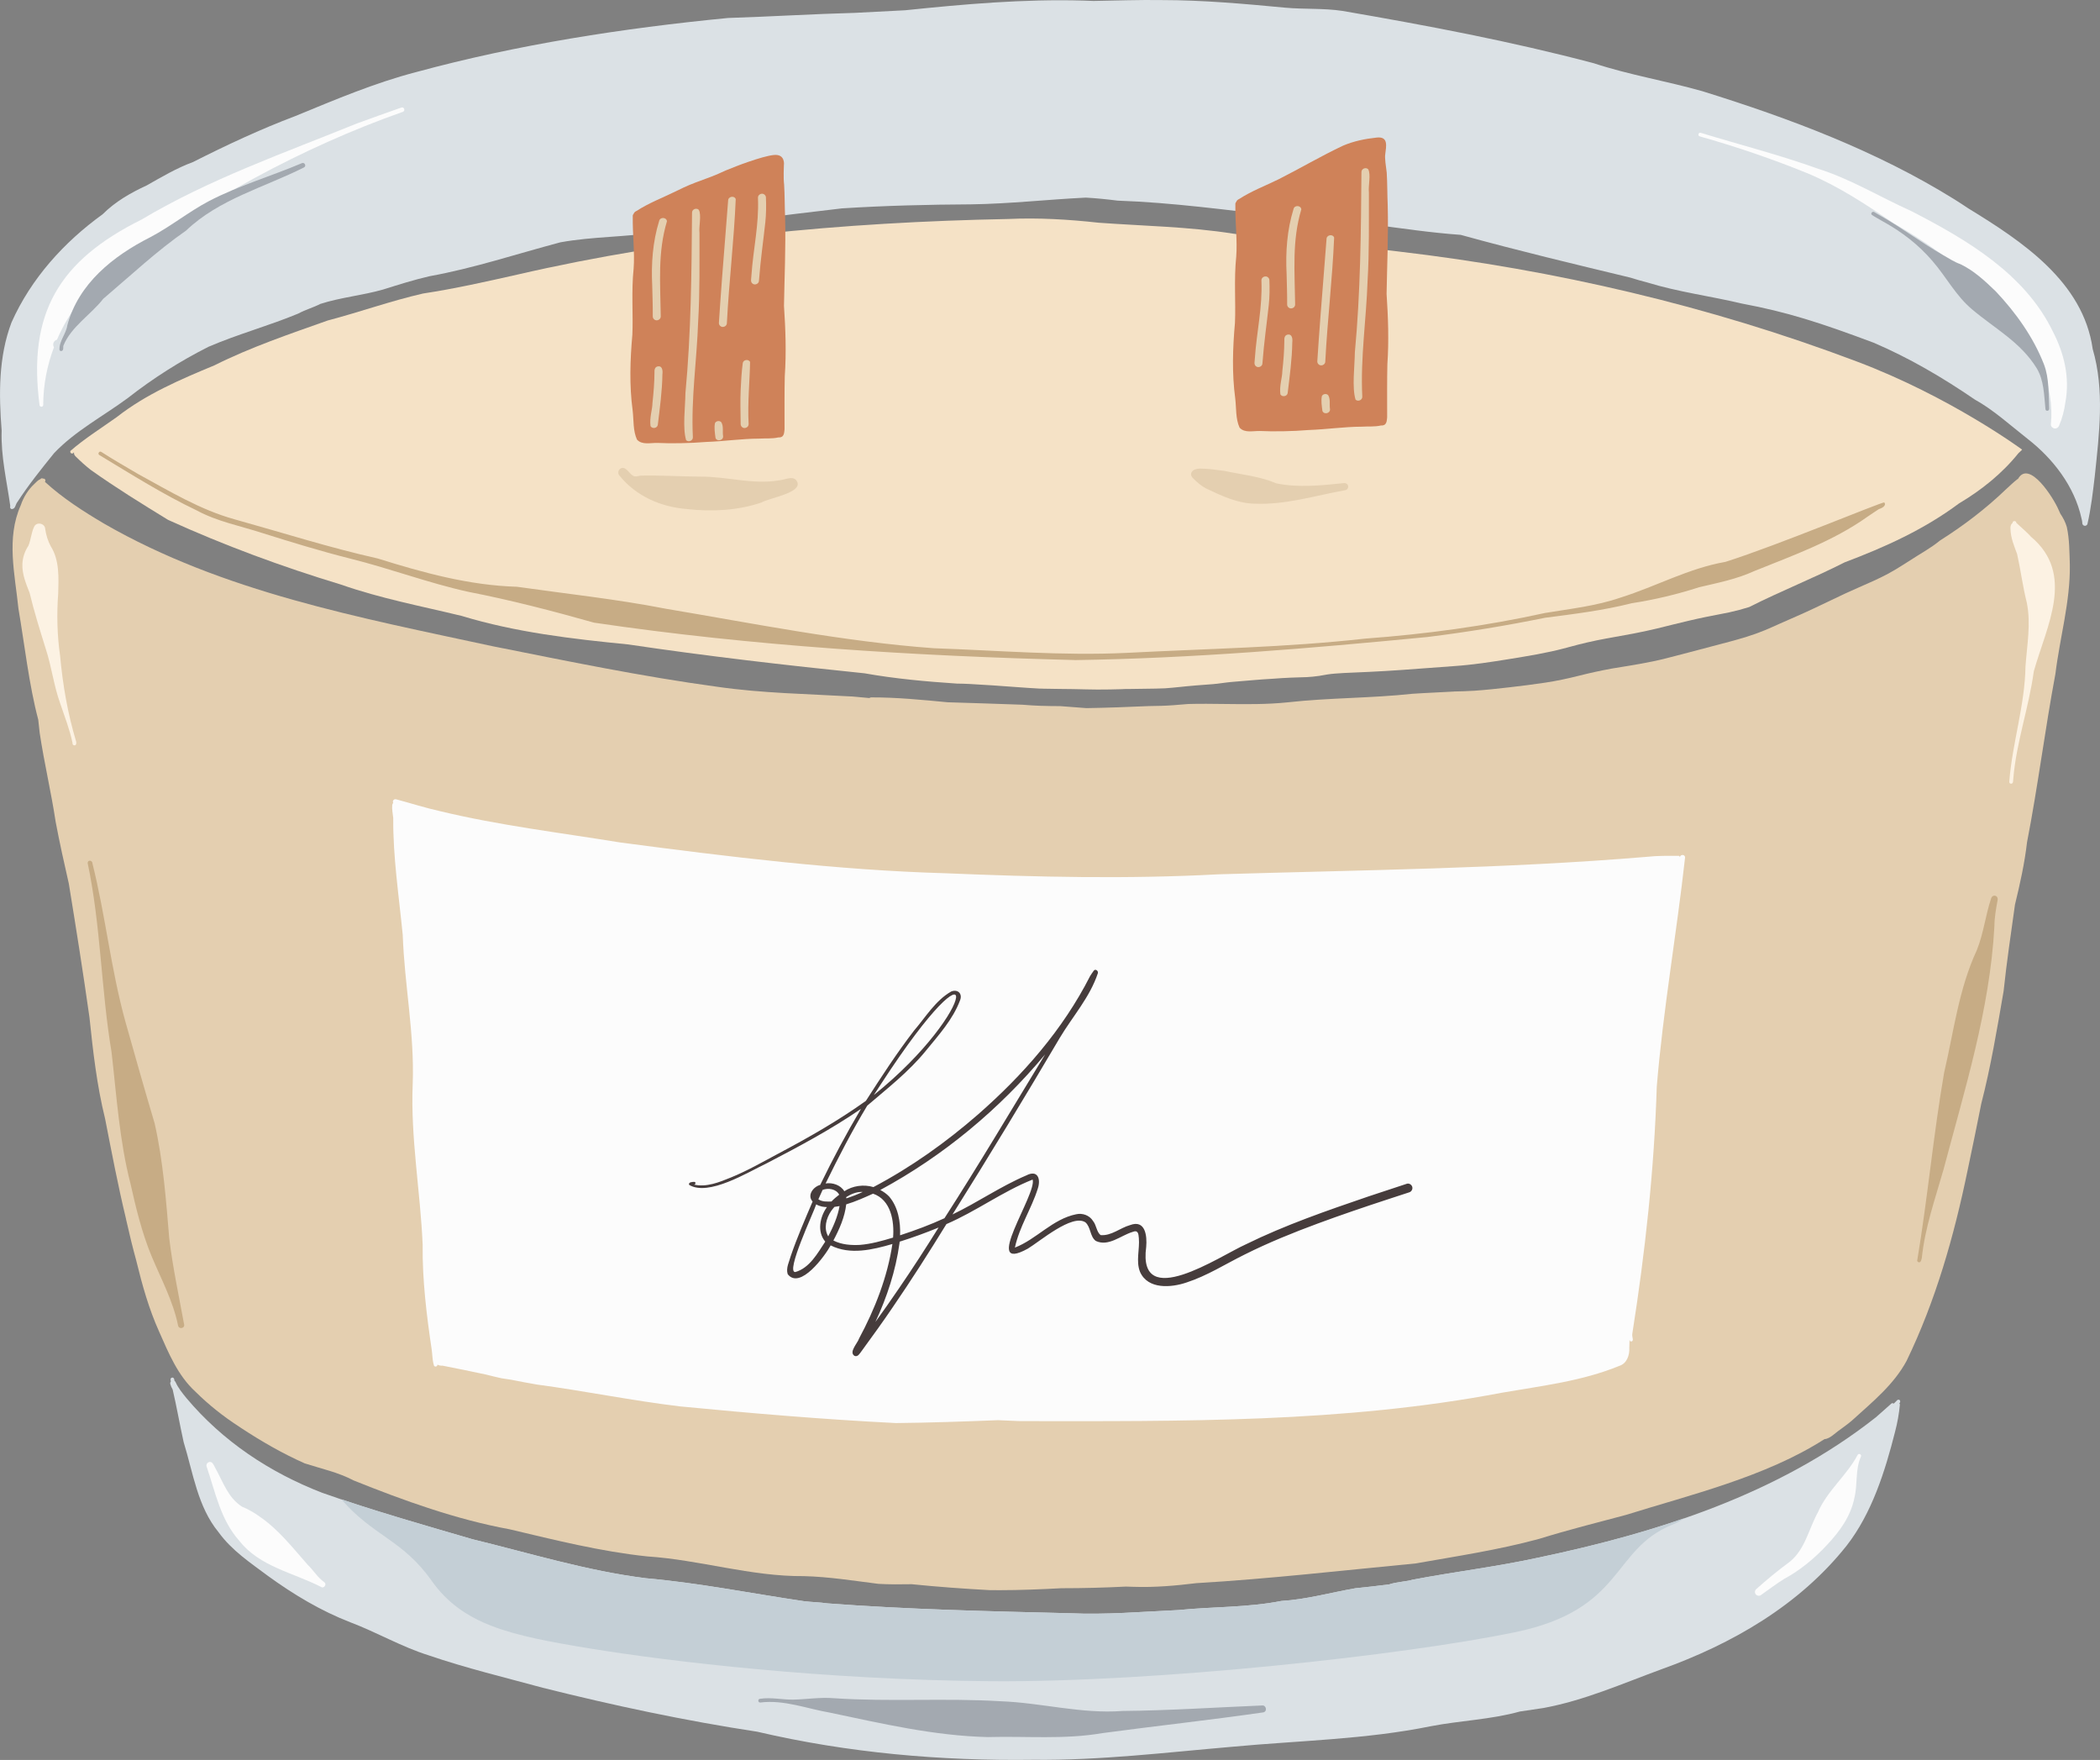 <svg id="_Слой_2" xmlns="http://www.w3.org/2000/svg" width="1080" height="905" viewBox="0 0 1080 905"><rect x="0" y="0" width="1080" height="905" fill="#808080" stroke="none"/><g id="Beauty04_498260428"><g id="Beauty04_498260428-2"><path d="M509.29 817.71c-13.47-.73-26.98-1.7-40.44-3.07-5.7.1-11.41.15-17.12-.18-12.71-1.6-25.38-3.64-38.24-3.97-27.35.24-53.52-8.37-80.62-10.14-23.94-2.52-47.39-8.4-70.7-13.93-27.6-5.06-54.3-14.7-80.29-25.13-7.99-4.22-16.69-6.04-25.16-8.78-11.33-5.03-22.15-11.26-32.51-18.06-.22-.15-.51-.34-.81-.55-.03-.03-.06-.04-.1-.07-.1-.07-.22-.15-.33-.22-8.02-5.19-15.57-11.13-22.52-18.03-9.07-8.31-13.76-19.86-18.64-30.88-5.25-11.66-8.66-23.85-11.66-36.18-.01-.06-.03-.12-.04-.18-1.85-6.74-3.52-13.51-5.03-20.31-.06-.27-.13-.55-.21-.82-.03-.09-.03-.18-.03-.27-.03-.1-.04-.22-.07-.33-4.09-16.93-7.4-34.36-10.72-51.33-4.24-17.14-6.22-34.66-8.04-52.12-3.25-22.97-6.87-45.89-10.62-68.78-2.4-10.54-4.76-21.1-6.76-31.74-2.34-15.51-5.92-30.35-8.22-45.78-.25-2.27-.51-4.55-.75-6.82-4.73-17.75-7.07-38.91-10.19-57.15-1.79-17.7-6.37-36.07 1.21-53.08 1.4-4.18 3.88-8.13 7.11-11.08.86-.88 1.83-1.89 3.01-2.36t.01-.01c.13-.21.36-.36.63-.4.25-.04.49.03.67.16h.15c1.04-.1 1.34 1.04.84 1.61.07.07.13.15.18.21 9.1 8.32 19.7 15.09 30.26 21.34 61.13 35.21 131.56 48.3 199.69 63.01 38.39 7.64 76.77 15.6 115.56 20.86 23.15 3.36 46.54 3.68 69.79 5.03 2.85.28 5.68.54 8.53.78.21-.16.49-.28.82-.34 13.12-.04 26.26 1.25 39.42 2.51h.01c12.82.44 25.64.75 38.44 1.26 3.07.25 6.14.45 9.22.56 3.43.13 6.88.14 10.31.17 4.46.3 8.91.68 13.37 1.02 10.77-.17 21.55-.58 32.32-1.06.1.0.19.0.29.0 4-.04 7.99-.13 11.98-.43 2.59-.19 5.17-.41 7.76-.63 6.32-.18 12.65-.09 18.98-.01 10.75.13 21.5.27 32.23-.85 21.35-2.38 42.86-2.09 64.18-4.4 1.85-.1 3.69-.22 5.54-.33 5.4-.31 10.8-.6 16.2-.84-.28.0-.57.01-.85.01 3.65-.09 7.29-.15 10.93-.4 6.01-.42 12.01-1.07 17.99-1.76 6.16-.69 12.3-1.49 18.42-2.4 5.91-.88 11.69-2.13 17.48-3.59 5.49-1.39 11.01-2.59 16.57-3.61.17-.03.34-.06.52-.09-.12.02-.25.05-.37.07.14-.02.27-.05.4-.08 9.24-1.53 18.56-2.89 27.64-5.22-.06.01-.1.03-.16.04 8.11-2.06 16.18-4.22 24.26-6.35 5.79-1.52 11.59-3 17.3-4.77 3.15-.97 6.22-2.09 9.26-3.33 2.64-1.07 5.22-2.3 7.83-3.44 5.82-2.58 11.68-5.07 17.43-7.8 5.13-2.43 10.25-4.9 15.39-7.31.1-.04.2-.09.29-.14-.06.03-.12.06-.18.08.18-.08.35-.17.53-.25.0.0.0.0.0.0.0.0-.02.0-.03.01.01.0.03.0.03-.01 2.29-1.05 4.6-2.08 6.91-3.1 5.22-2.28 10.47-4.55 15.49-7.25 5.17-2.8 10.04-6.17 15.05-9.26 2.59-1.6 5.2-3.16 7.71-4.91 1.29-.89 2.53-1.84 3.75-2.82 12.05-7.61 23.46-16.28 33.93-26.35 1.91-1.7 3.73-3.55 5.76-5.1.1-.09.22-.15.36-.18 5.74-10.22 18.45 10.02 20.94 16.03.3.61.58 1.24.85 1.86 1.42 2.09 2.58 4.32 3.3 6.77 1.42 6.37 1.34 12.97 1.57 19.43.28 19-5.12 37.39-7.41 56.13-5.4 28.8-9.01 57.88-14.6 86.62-1.25 10.84-3.62 21.47-6.2 32.06-2.04 14.78-4.28 29.51-5.83 44.38-3.34 19.4-6.59 38.92-11.5 57.98-2.27 11.54-4.67 23.04-7.08 34.51-6.92 33.55-16.4 66.93-31.36 97.8-6.49 12.06-17.39 20.95-27.35 29.98-3.3 3.04-7.14 5.34-10.57 8.23-1.06.81-2.8 1.95-4.25 1.97h-.01c-30.24 19.43-69.2 28.68-102.09 38.98-14.79 3.91-30.23 7.84-44.71 12.33-20.83 5.67-42.29 8.89-63.53 12.63-37.54 3.59-75.12 7.93-112.77 10.14-10.69 1.31-21.39 2.25-32.33 1.88-1.3-.04-2.59-.07-3.89-.12-10.9.55-21.83.84-32.76.84-.06.0-.1.0-.16-.01-10.65.56-21.32 1.02-31.99 1.02-1.58.0-3.16-.01-4.74-.03z" fill="#e4cfb0"/><path d="M829.64 343.67c-.12.02-.25.05-.37.07-.01.0-.02.0-.03.0.14-.03.27-.06.41-.08z" fill="#e4cfb0"/><path d="M565.42 354.6c-4.49.0-8.96-.18-13.45-.25-5.12-.09-10.25-.07-15.36-.21-.27.0-.54-.01-.81-.03h.06c-.18.0-.36-.01-.54-.01h-.12c-.12-.01-.24-.01-.37-.01h.07c-.18.0-.36-.01-.54-.01-7.9-.43-15.78-1.1-23.68-1.63-3.97-.27-7.93-.51-11.9-.72-2.22-.13-4.44-.18-6.68-.21-15.94-1.06-31.84-2.51-47.51-5.29-40.61-4.15-81.17-8.84-121.56-14.85-28.83-2.83-57.77-6.2-85.59-14.66-20.76-5.03-41.76-8.99-61.98-16.08-30.32-9.17-60.14-20.19-88.99-33.29-13.51-8.28-26.84-16.51-39.73-25.67-2.82-2.18-5.49-4.64-7.99-7.11-.6-.6-.78-1.34-.69-2.04-.03.01-.04.04-.07.07-.16.43-.78.79-1.28.54-.48-.21-.7-.79-.49-1.27 7.32-6.37 15.91-11.74 23.89-17.43 15.03-11.78 32.66-19.31 50.18-26.58 18.61-9.32 38.79-16.15 58.31-23.07 16.42-4.31 32.44-10.08 48.94-13.85 16.4-2.49 32.33-6.08 48.44-9.71 82.71-19.07 167.71-26.99 252.49-28.62 15.42-.72 31.21.22 46.45 1.91 23.17 1.69 46.44 2.03 69.42 5.65 13.3 1.86 26.77 1.94 40.13 2.89 15.06 1.37 29.84 4.67 44.87 6.28 80.31 9.41 159.64 27.89 235.34 56.46 48.29 18.15 85.11 45.28 85.21 45.37.19.14-1.15 1.14-1.82 1.86-8.4 10.47-19.06 19.01-30.6 25.86-17.88 13.35-38 22.44-58.74 30.26-16.14 8.19-32.99 14.84-49.14 23.01-3.34 1.06-6.73 1.95-10.16 2.7-.04.0-.09.01-.12.03.03-.01.07-.03.12-.03h.03c-.86.18-1.74.36-2.61.52-.89.18-1.79.36-2.68.52.33-.06.64-.12.97-.18-5.41 1.03-10.8 2.1-16.17 3.37-5.56 1.33-11.13 2.67-16.67 4.07-8.31 2.03-16.78 3.49-25.2 5-.31.06-.61.1-.91.16.04-.01.1-.03.16-.04-.07.01-.15.03-.21.04-.06.0-.1.01-.15.03.04-.01.09-.03.15-.03h.04c-6.52 1.18-12.96 2.68-19.34 4.44.0.0.01-.01.02-.02-.15.04-.31.08-.46.12-.13.04-.27.07-.39.12.12-.04.25-.07.39-.12.13-.03.28-.07.43-.1-.37.1-.73.19-1.09.31-.39.1-.76.21-1.13.31.07-.03.16-.06.25-.09-9.41 2.52-19.03 4.04-28.62 5.61-9.4 1.52-18.84 2.98-28.33 3.62-11.86.79-23.7 1.86-35.57 2.54-5.56.31-11.11.6-16.67.81-3.04.12-6.08.27-9.13.51-2.58.19-5.12.63-7.67 1.1-.04.0-.09.01-.13.03.04-.01.09-.03.13-.03h.06c-.15.03-.28.04-.43.07.07-.01.16-.03.24-.04-.09.0-.19.01-.28.04-.01.0-.03.0-.04.01.01-.01.03-.01.04-.01h.04c-.09.01-.18.03-.25.04.0.0.0.0.0-.01-2.05.31-4.06.49-6.12.61h.3c-.12.0-.24.0-.36.01.01.0.03-.01.06-.01-.03.0-.06.01-.09.01h-.22c-2.71.07-5.44.16-8.16.27.22-.01.45-.01.66-.03-3.31.12-6.61.37-9.92.6-3.36.22-6.71.4-10.07.72-3.13.28-6.25.55-9.38.79-3.07.22-6.11.67-9.16 1.06-.06.0-.1.0-.15.01h-.09c-.13.01-.27.03-.39.04-.39.04-.79.09-1.19.13-3.21.27-6.41.46-9.6.73.19-.01.39-.03.58-.04-.36.03-.73.06-1.09.09.19-.01.39-.03.58-.04-5.1.4-10.19 1.07-15.29 1.42-6.41.28-12.84.19-19.25.36h-.86c-.6.0-1.21.0-1.77.07h-.18s-.1.01-.15.01c.01.0.03-.01.04-.01-.06.01-.13.01-.19.01h.13c-1.74.04-3.5.09-5.25.13h.57c-.33.0-.66.0-.98.01.04.0.09-.01.13-.01-.79.01-1.6.03-2.39.04.03-.01.07-.01.11-.01-1.25.01-2.51.01-3.75.03z" fill="#f5e2c6"/><path d="M890.28 314.69c-.19.04-.39.07-.58.12.19-.04.39-.09.58-.12z" fill="#f5e2c6"/><path d="M977.02 720c.42.63.22 1.18-.21 1.7.13.12.24.3.28.54-.43 4.71-1.28 9.44-2.49 14.03-5.15 20.37-11.95 41.92-24.93 58.58-24.37 30.68-58.92 50.53-95.28 63.56-20.04 7.34-39.74 16.09-60.74 19.91-4.01.58-8.01 1.18-12.02 1.79-14.85 4.15-30.65 4.64-45.78 7.56-33.51 6.82-67.78 7.37-101.71 10.53-34.18 2.92-68.32 7.11-102.68 6.73h.25c-47.81.66-95.71-3.55-142.29-14.44-37.12-5.64-73.88-13.48-110.28-22.59-19.72-5.38-39.4-10.08-58.71-16.69-13.88-4.34-26.75-11.89-40.28-16.99-15.09-5.85-28.99-14.18-42.04-23.62-9.22-6.9-18.88-13.23-25.71-22.7-10.78-13.08-13.09-30.57-17.96-46.36-2-9.01-3.53-17.97-5.62-26.92.0-.01-.01-.04-.01-.06-.54-.91-.95-1.88-1.24-2.91-.09-.45.01-.89.3-1.22-.07-.33-.12-.67-.16-1-.07-.51.34-1 .85-1.04.72-.07 1.09.61 1.09 1.21.04.18.09.34.12.52.21.12.37.3.49.52 1.4 3.18 3.49 5.65 5.61 8.29 18.7 22.25 42.86 38.28 69.79 48.69 25.4 9.02 51.49 16.34 77.37 23.91 29.6 7.2 58.85 16.27 89.14 20.04 27.29 2.4 54.25 7.83 81.25 11.8 4.13.52 8.05.52 12.11 1.13 41.52 3.13 82.84 4.06 124.6 5.07 18.69.86 37.27-.79 55.89-1.63 17.69-1.79 35.51-1.24 52.9-4.67 13.11-.81 25.37-4.32 38.22-6.56 5.77-.57 11.51-1.22 17.25-1.97 3.86-1.28 9.99-1.63 11.87-2.37 21.46-4.1 43.67-6.74 64.95-11.41 61.67-12.93 123.53-32.69 173.56-72.18 2.8-2.39 5.44-4.88 8.17-7.23.48.01.81.07 1.01.21.49-.48.98-.97 1.46-1.45.33-.54 1.1-.81 1.61-.31z" fill="#dbe1e5"/><path d="M1076.23 179.42c6.23 21.33 3.36 43.68 1.09 65.33-.97 8.29-1.94 16.72-3.8 24.8-.25.57-.84.91-1.45.82-.69-.1-1.18-.7-1.18-1.37.01-.67-.31-2.25-.43-2.51-3.58-16.4-14.67-30.71-27.74-40.86-8.96-7.01-17.34-14.75-27.13-20.19-16.64-11.39-33.79-21.43-52-29.21-27.63-10.35-44.55-15.79-67.71-20.12-16.21-3.86-32.82-5.95-48.75-10.87-2.92-.73-5.82-1.58-8.69-2.49h-.01c-29.8-7.19-56.94-13.63-87.21-21.98-31.03-2.22-61.92-9.19-92.98-9.65-27.77-3.18-55.52-6.98-83.5-7.95-5.44-.7-10.86-1.24-16.27-1.55-19.69.95-39.33 3.19-59.03 3.46-22.16.12-44.29.66-66.42 2.07-31.62 3.65-63.17 7.75-94.59 12.18-16.79 2.65-33.63 2.25-50.29 5.29-22.4 5.94-44.43 13.3-67.24 17.42-8.1 1.85-15.99 4.38-23.91 6.85-10.62 3.04-21.73 4.01-32.21 7.38-3.71 1.89-7.74 3-11.44 5-15.15 6.29-31.15 10.6-46.11 17.05-14.67 7.4-28.62 16.26-41.53 26.38-12.71 9.38-26.96 16.82-37.88 28.31-6.58 8.14-13.21 16.39-18.89 25.16-.89 1-1.04 3.3-2.37 3.5-.21.12-.46.15-.7.07-.67-.19-.79-.98-.58-1.55-1.8-12.91-4.89-25.62-4.43-38.74-1.48-18.63-1.66-37.91 5.06-55.64 10.05-22.56 26.98-41.28 46.87-55.63 6.49-6.49 14.33-10.98 22.62-14.81 7.78-4.4 15.46-8.95 23.89-12.06 17.16-8.68 34.61-16.85 52.64-23.65 20.31-8.35 40.76-17.05 62.05-22.58 52.42-14.24 106.32-22.56 160.39-27.83 21.86-.69 43.61-2.06 65.44-2.64 8.58-.46 17.15-.89 25.71-1.33 30.38-3.15 61.01-5.85 91.55-4.98 1.77.06 3.53.12 5.31.19 11.65-.18 23.64-.64 35.06-.45 21.19.0 42.5 1.92 63.53 3.91 9.8.89 19.66.19 29.42 1.66 43.32 7.46 86.69 15.64 129.21 26.89 18.34 6.05 37.4 9.14 55.95 14.41 45.01 14 89.55 30.72 129.52 55.57 2.36 1.48 4.68 2.98 6.98 4.53.04.03.09.06.13.09 27.68 16.93 59.16 37.75 64.05 72.33z" fill="#dbe1e5"/><path d="M20.34 208.31c-6.2-47.41 10.08-74.34 52.46-95.41 34.94-20.83 73.39-34.23 110.86-49.45 7.56-2.77 15.15-5.47 22.74-8.14 1.43-.51 2.22 1.66.81 2.19-52.72 18.58-101.57 45.84-146.61 78.68-13.8 9.57-24.7 23.14-31.3 38.51-1.14.28-2 1.41-1.94 2.59.01.48.16.91.39 1.27-3.55 9.44-5.49 19.46-5.52 29.58.08.67-.43 1.02-.94 1.02-.45.0-.9-.27-.95-.84z" fill="#fcfcfc"/><path d="M1056.68 220.35c-1.01-.12-1.98-1.03-1.94-2.1.98-9.57-.87-19.29-3.89-28.29-16.8-32.79-45.56-57.26-77.01-75.18-14.44-9.8-28.37-19.05-44.37-25.71-18.04-7.35-36.6-13.66-55.31-18.94-1.19-.3-.73-2.15.46-1.85 20.17 6.19 40.57 11.35 60.43 18.51 16.87 5.31 32 14.64 48.05 21.83 28.27 14.56 58.23 32.11 72.61 61.77 5.86 11.27 8.85 23.76 6.5 36.42-.58 4.21-1.6 8.28-3.3 12.2-.38.88-1.29 1.45-2.24 1.34z" fill="#fcfcfc"/><path d="M863.95 440.74c.19-1.4 2.59-1.55 2.67.15-4.35 39.25-11.33 78.49-14.57 117.93-1.3 42.53-5.94 84.94-12.56 126.93-.42 1.82 1.36 4.19-1.01 4.07-.15-.27-.3-.54-.43-.81-.01 1.37-.06 2.7-.12 4.01.22 3.88-1.25 8.2-5.28 9.41-19.12 7.84-39.82 10.2-60.03 13.71-81.77 15.61-165.13 14.69-248.02 14.64-3.77-.15-7.53-.31-11.3-.48-17.51.69-35 1.3-52.49 1.48-37.19-1.86-74.18-5-111.21-8.58-24.77-2.98-49.09-7.98-73.78-11.27-4.34-.75-8.63-1.57-12.93-2.43-1.64-.24-3.3-.48-4.94-.75-2.64-.58-5.28-1.22-7.9-1.89-7.46-1.57-14.9-3.16-22.4-4.59-.91.07-1.92-.1-2.71-.55.01.03.01.07.03.1.0.52-.51.92-1 .91-.55-.03-.91-.49-.91-1.01-.73-2.42-.67-5.22-1.04-7.67-2.64-17.79-4.88-35.93-4.65-53.91-1.18-27.48-6.26-55-5.13-82.57 1-25.9-4.22-51.03-5.12-76.77-1.97-20.18-5.03-39.92-4.89-60.19.01-.01.0-.03.0-.04-.25-2.24-.72-4.43-.51-6.65.07-.42.25-.76.51-1.03-.18-.33-.24-.73-.09-1.1.25-.67.98-.97 1.64-.75 7.47 2 14.84 4.37 22.4 6.05 30.6 7.38 61.99 11.11 93.04 16.17 55.45 7.29 111.09 14.2 167.04 15.79 46.87 1.97 93.59 3.06 140.44.54 73.43-2.21 147.07-2.86 220.3-8.99 5.44-.61 11.04-.52 16.39-.51.31.09.51.36.57.66z" fill="#fcfcfc"/><path d="M353.39 261.77c-13.67-1.06-26.27-6.66-34.83-17.23-.9-.92-.71-2.54.22-3.36 2.65-2.06 4.57 1.95 6.39 3.19 1.27 1.06 2.82.45 4.28.21 10.22-.25 20.54.46 30.8.52 13.6-.11 26.84 4.24 40.43 1.9 3.09-.17 7.76-3.01 9.4.98 2.13 5.58-14.65 8.09-18.49 10.43-12.18 4.14-25.45 4.8-38.19 3.37z" fill="#e4cfb0"/><path d="M645.4 259.02c-9.03-.15-17.22-4.08-25.2-7.87-2.42-1.28-4.45-3.07-6.38-4.97-.98-.86-1.72-2.09-.98-3.4.78-1.4 2.73-1.74 4.19-1.82 4.2.0 8.43.66 12.6 1.18 8.99 1.94 18.26 2.77 26.81 6.43 11.42 2.35 23.35 1.03 34.81-.15.92-.1 1.79.43 2.04 1.34.27.94-.31 2.06-1.3 2.28-15.58 2.78-30.83 7.68-46.76 6.96.0.0.18.01.18.01z" fill="#e4cfb0"/><path d="M1033.33 402.06c1.55-19.99 8.04-39.29 8.35-59.38.78-11.01 2.87-21.83.68-32.78-2.11-8.3-3.12-16.67-4.98-24.98-1.55-4.2-3.31-8.3-3.42-12.85-.1-1.12.1-2.48 1.07-3.13-.06-1.26 1.9-1.36 1.93-.1 2.85 2.65 6.51 5.78 7.92 7.63-.1-.13-.2-.26-.31-.39.0.0-.01-.02-.02-.03 22.91 19.25 7.91 45.97 1.41 69.17-2.54 18.59-8.99 36.45-10.54 55.09-.17.97.17 2.66-1.16 2.69-.49.0-.96-.32-.91-.95z" fill="#fcf2e3"/><path d="M37.3 382.07c-1.38-6.78-4.07-13.59-6.26-20.12-3.36-9.18-4.47-19.1-7.54-28.39-2.96-9.51-5.94-18.97-8.26-28.65-1.86-4.75-3.91-9.65-3.73-14.84.14-3.39 1.23-6.62 3.1-9.43 1.32-3.17 1.45-6.7 2.96-9.8 1.23-2.67 5.5-1.77 5.67 1.09.44 3.13 1.37 6.21 2.87 9 4.52 7.08 4.05 16.22 3.82 24.31-.8 10.49-.53 21.7.97 31.9 1.4 15.23 3.89 29.65 8.25 44.16.22.73.11 2.01-.84 1.99-.58.0-1.19-.5-.98-1.21z" fill="#fcf2e3"/><path d="M91.6 681.7c-2.6-12.82-8.84-24.16-13.8-36.13-4.87-11.86-7.88-24.36-10.68-36.85-5.68-21.96-7.17-45.27-9.74-67.61-5.42-32.34-5.51-65.16-12.3-97.32.02-1.82 2.55-1.46 2.5.35 6.7 26.82 9.5 54.42 16.88 81.1 4.9 17.49 9.89 34.97 15.06 52.39 4.38 19.2 5.9 39.69 7.52 59.13 1.81 15 4.96 29.62 7.69 44.5.24 1.91-2.73 2.33-3.13.44z" fill="#c7ac85"/><path d="M986.05 647.87c5.31-31.8 8.27-64.45 13.78-96.25 4.97-21.19 7.55-43.11 16.82-63.02 3.48-8.63 4.43-17.84 7.37-26.66.24-.89 1.07-1.52 2.03-1.33.94.19 1.48 1.1 1.33 2.03-.87 4.78-1.65 9-1.69 13.71-2.32 42.76-15.29 84.01-26.17 125.08-4.27 15.01-9.58 29.92-11.17 45.55-.28.79-.36 2.1-1.35 2.14-.59.0-1.2-.52-.95-1.25z" fill="#c7ac85"/><path d="M508.01 893.25c-27.45-.63-54.32-6.91-81.08-12.54-11.95-2.04-23.67-6.77-35.93-5.23-1.24.1-1.39-1.8-.15-1.91 5.65-.89 11.48.51 17.09.42 7.02-.14 13.97-1.32 21-.72 28.51 1.92 57.12-.17 85.68 1.56 21.06.77 41.47 6.6 62.68 5 23.94-.22 47.91-1.84 71.84-2.83 2.1-.2 2.75 3.16.52 3.56-27.63 3.98-55.33 6.98-82.82 10.67-19.39 3.36-39.22 1.46-58.82 2.02z" fill="#a3a9b0"/><path d="M30.6 179.96c-.28-4.52 3.42-8.28 4.03-12.69 5.75-21.48 23.6-35.64 42.64-45.28 10.52-5.53 19.75-13.08 30.24-18.61 15.31-7.96 31.97-12.77 47.77-19.49 1.46-.58 2.43 1.57 1 2.24-20.51 10.3-43.67 16.29-60.58 32.44-15.18 10.54-28.56 23.18-42.6 35.08-6.43 8.26-16.52 14.3-20.5 24.11-.16.67.03 1.31-.18 1.97-.17.85-1.45 1.14-1.82.23z" fill="#a3a9b0"/><path d="M1051.95 210.43c-.72-7.12-.72-14.8-4.46-21-8.3-13.55-21.71-20.52-33.36-30.41-8.23-6.92-13.23-16.62-20.17-24.66-7.16-8.41-15.83-15.12-25.48-20.42-1.9-1.17-3.96-2.17-5.8-3.42-.86-.77.29-2.01 1.2-1.47 1.09.69 2.37 1.4 3.55 2.08 10.95 6.2 20.93 13.83 31.84 20.03 2.83 1.58 5.89 3.64 8.92 4.67 6.93 3.29 12.77 8.74 18.25 14.05 10.28 10.92 19.3 23.49 24.76 37.54 2.74 7.23 2.27 15.24 2.65 22.76.12 1.21-1.77 1.49-1.89.25z" fill="#a3a9b0"/><path d="M552.67 339.41c-82.05-2.08-166.07-7.22-247.15-19.22-21.43-6.05-42.87-11.62-64.74-15.87-20.58-4.54-40.3-12.03-60.73-17.09-15.21-3.83-30.07-8.4-45.01-13.09-11.53-3.75-23.21-5.9-33.91-11.69-17.37-8.27-33.63-18.57-50.06-28.47-1.03-.67.03-2.27 1.06-1.58 6.13 3.97 12.58 7.62 18.86 11.33 15.95 8.7 32 18.43 49.54 23.28 24.57 6.84 48.93 14.62 73.8 20.19 23.39 7.32 46.96 13.81 71.55 14.53 25.62 3.65 51.07 6.33 76.44 11.28 45.81 7.69 91.56 16.94 137.95 20.33 32.99 1.13 66.05 3.96 99.07 2.39 40.95-2.14 82-2.77 122.76-7.34 31.09-2.29 62.01-6.48 92.43-13.17 13.22-2.2 26.29-3.57 38.92-7.93 18.4-5.78 34.87-15.04 53.91-18.36 27.09-8.56 81.03-31.15 81.71-30.55 1.32 1.75-1.5 3.03-2.87 3.46-1.94 1.22-3.78 2.58-5.71 3.82-17.78 12.65-38.25 19.92-58.28 27.99-9 4.16-18.83 6.07-28.36 8.32-11.33 3.66-22.91 6.41-34.69 8.23-14.64 3.72-29.63 5.54-44.49 7.46-20.07 4.09-40.39 7.42-60.68 9.92-60.27 5.83-120.76 10.98-181.33 11.86z" fill="#c7ac85"/><path d="M165.04 816c-14.24-7.3-31.56-10.4-41.91-23.62-9.65-10.73-12.37-25.01-16.87-38.27-.3-.85.18-1.82.98-2.18 1.87-.81 2.67 1.42 3.31 2.64 4.16 7.33 6.59 15.52 13.91 20.2 2.78 1.05 7.06 3.54 8.96 5.03 9.7 6.56 17.1 16.09 24.78 24.8 2.95 2.81 5.08 6.52 8.39 8.87 1.84 1.1-.03 3.69-1.55 2.52z" fill="#fcfcfc"/><path d="M903.06 819.96c-.7-.78-.69-2.04.1-2.74 5.56-4.99 11.33-9.72 17.33-14.15 7.88-6.36 9.76-16.97 14.43-25.39 4.85-11.19 14.84-18.93 20.4-29.46.51-1.13 2.24-.34 1.74.79-3 6.6-1.64 14.13-3.33 21.06-1.85 9.57-7.7 17.6-14.28 24.54-6.22 6.69-13.71 12.91-21.7 17.2-4.21 2.58-8.11 5.61-12.15 8.43-.79.55-1.89.43-2.55-.27z" fill="#fcfcfc"/><g><path d="M397.75 79.73c-5.82.63-19.1 5.62-24.51 7.92-11.33 5.31-14.5 5.08-25.67 10.72-6.74 3.29-13.79 5.97-20.12 10.05-.88.38-1.36.92-1.57 1.5-.32.4-.55.86-.46 1.43-.13 9.67 1.09 18.38.44 26.81-1.22 11.63-.18 23.89-.65 33.98-1.15 12.99-1.59 25.98.15 38.95.59 4.95.13 10.37 2.23 14.96 2.62 2.93 7.11 1.6 10.59 1.72 6.65.33 16.66.2 25.05-.51 9.12-.31 18.15-1.68 27.28-1.71 3.26-.23 6.61.14 9.81-.62.69.04 1.38-.06 1.95-.45 1.07-.9 1.08-2.48 1.21-3.77-.02-8.71-.06-20.57.12-27.33.84-12.07.39-24.09-.41-36.15.22-13.49.98-30.23.58-45.47-.25-5.61-.16-11.24-.51-16.84-.44-3.29-.12-9.88-.12-9.88.0.0 1-6.09-5.39-5.31z" fill="#cf8259"/><path d="M338.08 188.46c-1.37.37-1.57 1.84-1.49 3.05-.03 5.27-.47 10.52-1.04 15.76.0 3.14-1.59 7.48-1 11.85.86 1.52 3.36 1.16 3.74-.56 1.04-8.67 2.26-17.35 2.38-26.1.23-1.88-.01-4.6-2.59-4.01z" fill="#e4cfb0"/><path d="M343 113.79c-.2-2.15-3.54-2.31-4-.2-3.35 10.8-4.14 22.09-3.57 33.34.12 5.26.32 10.52.28 15.79.0.54.24 1.06.63 1.44 1.23 1.26 3.57.26 3.48-1.51-.23-17.4-1.63-32.74 3.18-48.86z" fill="#e4cfb0"/><path d="M359.38 107.9c-1.23-1.25-3.57-.27-3.48 1.51-.23 30.95-.49 61.87-3.39 92.71-.07 6.97-1.54 17.95.35 24.22 1.23 1.25 3.57.26 3.48-1.51-1-19.91 2.05-39.7 2.72-59.56.9-15.12.63-30.27.68-45.41-.41-3.4 1.13-9.28-.36-11.96z" fill="#e4cfb0"/><path d="M370.92 217.08c-.92-.93-2.59-.67-3.21.47-.52 2.4-.04 5.22.27 7.66.76 2.04 4.03 1.3 3.91-.86-.42-2.35.36-5.23-.97-7.27z" fill="#e4cfb0"/><path d="M374.46 103.23c-1.28 17.38-2.82 34.73-4.02 52.11-.23 3.59-.44 7.19-.72 10.78.0.54.24 1.06.63 1.44 1.23 1.26 3.57.26 3.48-1.51 1.1-21.22 3.67-42.53 4.55-63.67-.77-2.02-4.03-1.31-3.91.86z" fill="#e4cfb0"/><path d="M385.74 186.08c-.86-1.52-3.36-1.16-3.74.56-.62 4.63-.87 9.29-1.09 13.95-.25 5.62-.06 11.23-.01 16.85-.04.75.03 1.56.63 2.1 1.23 1.27 3.57.26 3.48-1.51-.62-10.82.63-22.96.74-31.95z" fill="#e4cfb0"/><path d="M393.92 101.62c0-.54-.24-1.06-.63-1.44-1.23-1.26-3.57-.26-3.48 1.51.58 14.12-2.42 25.88-3.4 40.4-.02 1.21-.56 2.66.45 3.61 1.23 1.26 3.57.26 3.48-1.51.85-11.05 2.11-19.44 3.26-29.91.43-4.2.49-8.44.31-12.66z" fill="#e4cfb0"/></g><g><path d="M707.83 70.76c-5.82.63-11.64 1.81-17.04 4.11-11.33 5.31-22.13 11.72-33.31 17.36-6.74 3.29-13.79 5.97-20.12 10.05-.88.38-1.36.92-1.57 1.5-.32.4-.55.86-.46 1.43-.13 9.67 1.09 18.38.44 26.81-1.22 11.63-.18 23.89-.65 33.98-1.15 12.99-1.59 25.98.15 38.95.59 4.95.13 10.37 2.23 14.96 2.62 2.93 7.11 1.6 10.59 1.72 6.65.33 16.66.2 25.05-.51 9.12-.31 18.15-1.68 27.28-1.71 3.26-.23 6.61.14 9.81-.62.69.04 1.38-.06 1.95-.45 1.07-.9 1.08-2.48 1.21-3.77-.02-8.71-.06-20.57.12-27.33.83-12.07.39-24.09-.41-36.15.22-13.49.98-30.23.58-45.47-.25-5.61-.16-11.24-.51-16.84-.44-3.29-1.07-7.7-.77-9.37.49-4.22 1.82-9.43-4.57-8.65z" fill="#cf8259"/><path d="M662.01 172.11c-1.37.37-1.57 1.84-1.49 3.05-.03 5.27-.47 10.52-1.04 15.76.0 3.14-1.59 7.48-1 11.85.86 1.52 3.36 1.16 3.74-.55 1.04-8.67 2.26-17.35 2.38-26.1.23-1.88-.01-4.6-2.59-4.01z" fill="#e4cfb0"/><path d="M669.25 107.67c-.2-2.15-3.54-2.31-4-.2-3.35 10.8-4.14 22.09-3.57 33.34.12 5.26.32 10.52.28 15.79.0.54.24 1.06.63 1.44 1.23 1.26 3.57.26 3.48-1.51-.23-17.4-1.63-32.74 3.18-48.86z" fill="#e4cfb0"/><path d="M703.65 87.04c-1.23-1.25-3.57-.27-3.48 1.51-.23 30.95-.49 61.87-3.39 92.71-.07 6.97-1.54 17.95.35 24.22 1.23 1.25 3.57.26 3.48-1.51-1-19.91 2.05-39.7 2.72-59.56.9-15.12.63-30.27.68-45.41-.41-3.4 1.13-9.28-.36-11.96z" fill="#e4cfb0"/><path d="M683.04 203.18c-.92-.93-2.59-.67-3.21.47-.52 2.4-.04 5.22.27 7.66.76 2.04 4.03 1.3 3.91-.86-.42-2.35.36-5.23-.97-7.27z" fill="#e4cfb0"/><path d="M682.21 123c-1.28 17.38-2.82 34.73-4.02 52.11-.23 3.59-.44 7.19-.72 10.78.0.54.24 1.06.63 1.44 1.23 1.26 3.57.26 3.48-1.51 1.1-21.22 3.67-42.53 4.55-63.67-.77-2.02-4.03-1.31-3.91.86z" fill="#e4cfb0"/><path d="M652.84 144.14c0-.54-.24-1.06-.63-1.44-1.23-1.26-3.57-.26-3.48 1.51.58 14.12-2.42 25.88-3.4 40.4-.02 1.21-.56 2.66.45 3.61 1.23 1.26 3.57.26 3.48-1.51.85-11.05 2.11-19.44 3.26-29.91.43-4.2.49-8.44.31-12.66z" fill="#e4cfb0"/></g><path d="M866.15 780.74c-24.47 8.46-49.72 14.93-74.95 20.22-21.28 4.67-43.49 7.31-64.95 11.41-1.88.75-8.01 1.09-11.87 2.37-5.74.75-11.48 1.4-17.25 1.97-12.86 2.24-25.11 5.76-38.22 6.56-17.39 3.43-35.21 2.88-52.9 4.67-18.63.84-37.21 2.49-55.89 1.63-41.76-1.01-83.08-1.94-124.6-5.07-4.06-.61-7.98-.61-12.11-1.13-26.99-3.97-53.96-9.4-81.25-11.8-30.29-3.77-59.53-12.84-89.14-20.04-22.54-6.59-45.23-13.06-67.5-20.57 16.33 18.92 31.59 20.87 46.3 41.7 16.17 22.91 40.42 28.3 81.52 35.03 41.1 6.74 120.6 16.17 206.16 16.84 85.56.67 212.9-13.47 269.49-25.15 56.59-11.68 49.5-42.39 80.85-55.26 2.44-1 4.51-2.14 6.31-3.37z" fill="#c4cfd6"/><path d="M439.49 697.24c-3.13-1.88 1.58-6.55 2.32-8.95 8.15-15.16 14.59-31.56 17.14-48.59-10.19 2.96-21.78 5.76-31.75.71-2.9 5.37-15.72 22.98-22.09 14.81-1.04-3.15.8-6.45 1.61-9.47 3.25-9.49 7.26-18.67 11.19-27.89-2.99-3.25.38-7.61 3.91-8.55 6.46-13.31 13.42-26.38 20.97-39.1-15.43 10.6-31.95 19.4-48.54 28.02-9.64 4.56-29.95 17.19-39.87 11.03-.38-1.43 1.61-1.46 2.55-1.51 1.17-.06.86 1.59-.19 1.37 6.64 1.57 13.2-1.22 19.22-3.65 8.44-3.45 16.34-7.99 24.37-12.28 15.47-8.19 30.74-16.89 44.98-27.09 7.88-12.27 15.87-24.56 24.74-36.1 5.98-6.95 11.07-15.57 19.18-20.16 3.38-1.3 5.91 1.15 4.48 4.63-3.69 9.79-10.96 17.78-17.5 25.79-8.73 10.8-19.85 19.41-30.2 28.29-7.81 12.95-14.8 26.46-21.42 40.02 3.55-.59 7.73.81 9.63 4 4.36-2.87 9.97-3.62 14.97-2.14 19.31-10.18 37.25-22.96 53.66-37.23 23.18-20.29 43.75-43.68 57.76-71.26.57-.96 1.25-1.88 1.9-2.8.88-1.11 2.43.11 2.1 1.32-4.12 12.39-12.98 22.21-19.58 33.23-18 30.5-36.35 60.81-55.17 90.81 12.92-6.18 24.75-14.46 37.94-20.06 5.88-3.08 7.58 1.78 5.92 6.77-3.24 10.35-9.52 19.67-11.77 30.34.0.0.0.0.0.0 11.09-4.29 19.35-14.67 31.45-17.13 3.31-.76 6.92.51 8.73 3.45 1.74 2.1 1.8 5.62 3.89 7.26 5.58.47 10.01-3.72 15.16-5.15 7.86-2.96 8.8 5.53 8.29 11.22-4.57 33.6 37.77 4.72 51.14-1.27 20.19-9.95 41.97-17.45 63.17-24.69 6.56-2.21 13.15-4.32 19.71-6.51 1.19-.39 2.49.44 2.81 1.6.33 1.18-.4 2.48-1.59 2.81-3.89 1.27-7.76 2.54-11.65 3.81-11.98 3.93-23.56 7.87-35.34 12.22-12.73 4.71-25.33 9.81-37.48 15.88-9.95 4.9-19.42 11-30.02 14.44-7.92 2.7-19.86 3.67-23.91-5.42-2.23-5.56-.1-11.65-.62-17.41-.18-2.33-.46-4.33-3.27-3.15-6.06 1.82-12.38 7.72-18.89 4.61-3.03-2.27-2.5-7.09-5.32-9.56-6.86-4.5-23.43 9.83-29.62 13.53-24.29 13.41 4.81-28.05 2.47-35.52.0.0.0.0.0.0-15.47 6.16-29.03 16.32-44.34 22.9-8.87 14.43-18.06 28.84-27.62 42.78-5.15 7.63-10.58 15.07-16 22.52-.91 1.15-1.88 3.18-3.64 2.47zm23.09-57.85c-1.93 14.01-6.4 27.6-12.37 40.39 4.04-5.55 7.97-11.22 11.84-16.87.0.0.0.0.0.0.0.0.0.0.0.01 7.16-10.45 13.97-20.95 20.65-31.69-6.57 2.71-13.25 5.13-20.02 7.27-.03.29-.06.59-.1.88zm-53.62 14.75c7.45-2.1 11.5-9.71 15.46-15.67-4.32-5.06-2.77-12.74.86-17.75-.84-.03-1.69-.09-2.52-.26-1.06-.23-2.08-.61-3-1.15-1.12 3.78-16.15 35.51-10.64 34.8-.05.0-.1.02-.15.03zm33.19-13.97c5.9-.48 11.53-2.07 17.15-3.77.69-8.59-1.14-19.45-10.3-22.58-4.53 2.01-9.03 4.09-13.8 5.49-.76 6.61-3.52 12.77-6.6 18.6 4.22 2.14 8.94 2.48 13.56 2.26h-.02zm-16.2-4.4c2.56-4.95 4.86-10.06 5.82-15.57-.87.18-1.76.32-2.64.42-.6.68-1.22 1.45-1.67 2.09-2.56 3.78-3.97 8.95-1.51 13.06zm31.34-20.47c4.62 5.41 5.89 12.99 5.61 19.92 7.76-2.54 15.42-5.36 22.82-8.78 17.85-27.72 34.65-56.1 51.79-84.25-23.57 28.25-52.4 52.25-84.79 69.73 1.68.88 3.25 2 4.56 3.37zm-29.68 2.55c1.21-1.29 2.56-2.44 3.98-3.51-1.58-3-5.64-3.56-8.54-2.47-.04.08-.07.16-.11.25-.69 1.52-1.37 3.06-2.07 4.59 2.06 1.36 4.42 1.18 6.73 1.14zm7.65-1.62c2.92-.94 5.67-2.03 8.43-3.31-3.14-.11-5.93 1.02-8.5 2.67.03.21.05.43.07.64zm18.03-59.11c-1.23 1.9-2.45 3.79-3.7 5.68-.06.1-.12.19-.18.29 54.41-43.7 57.01-87.49 3.88-5.97z" fill="#463c3c"/></g></g></svg>